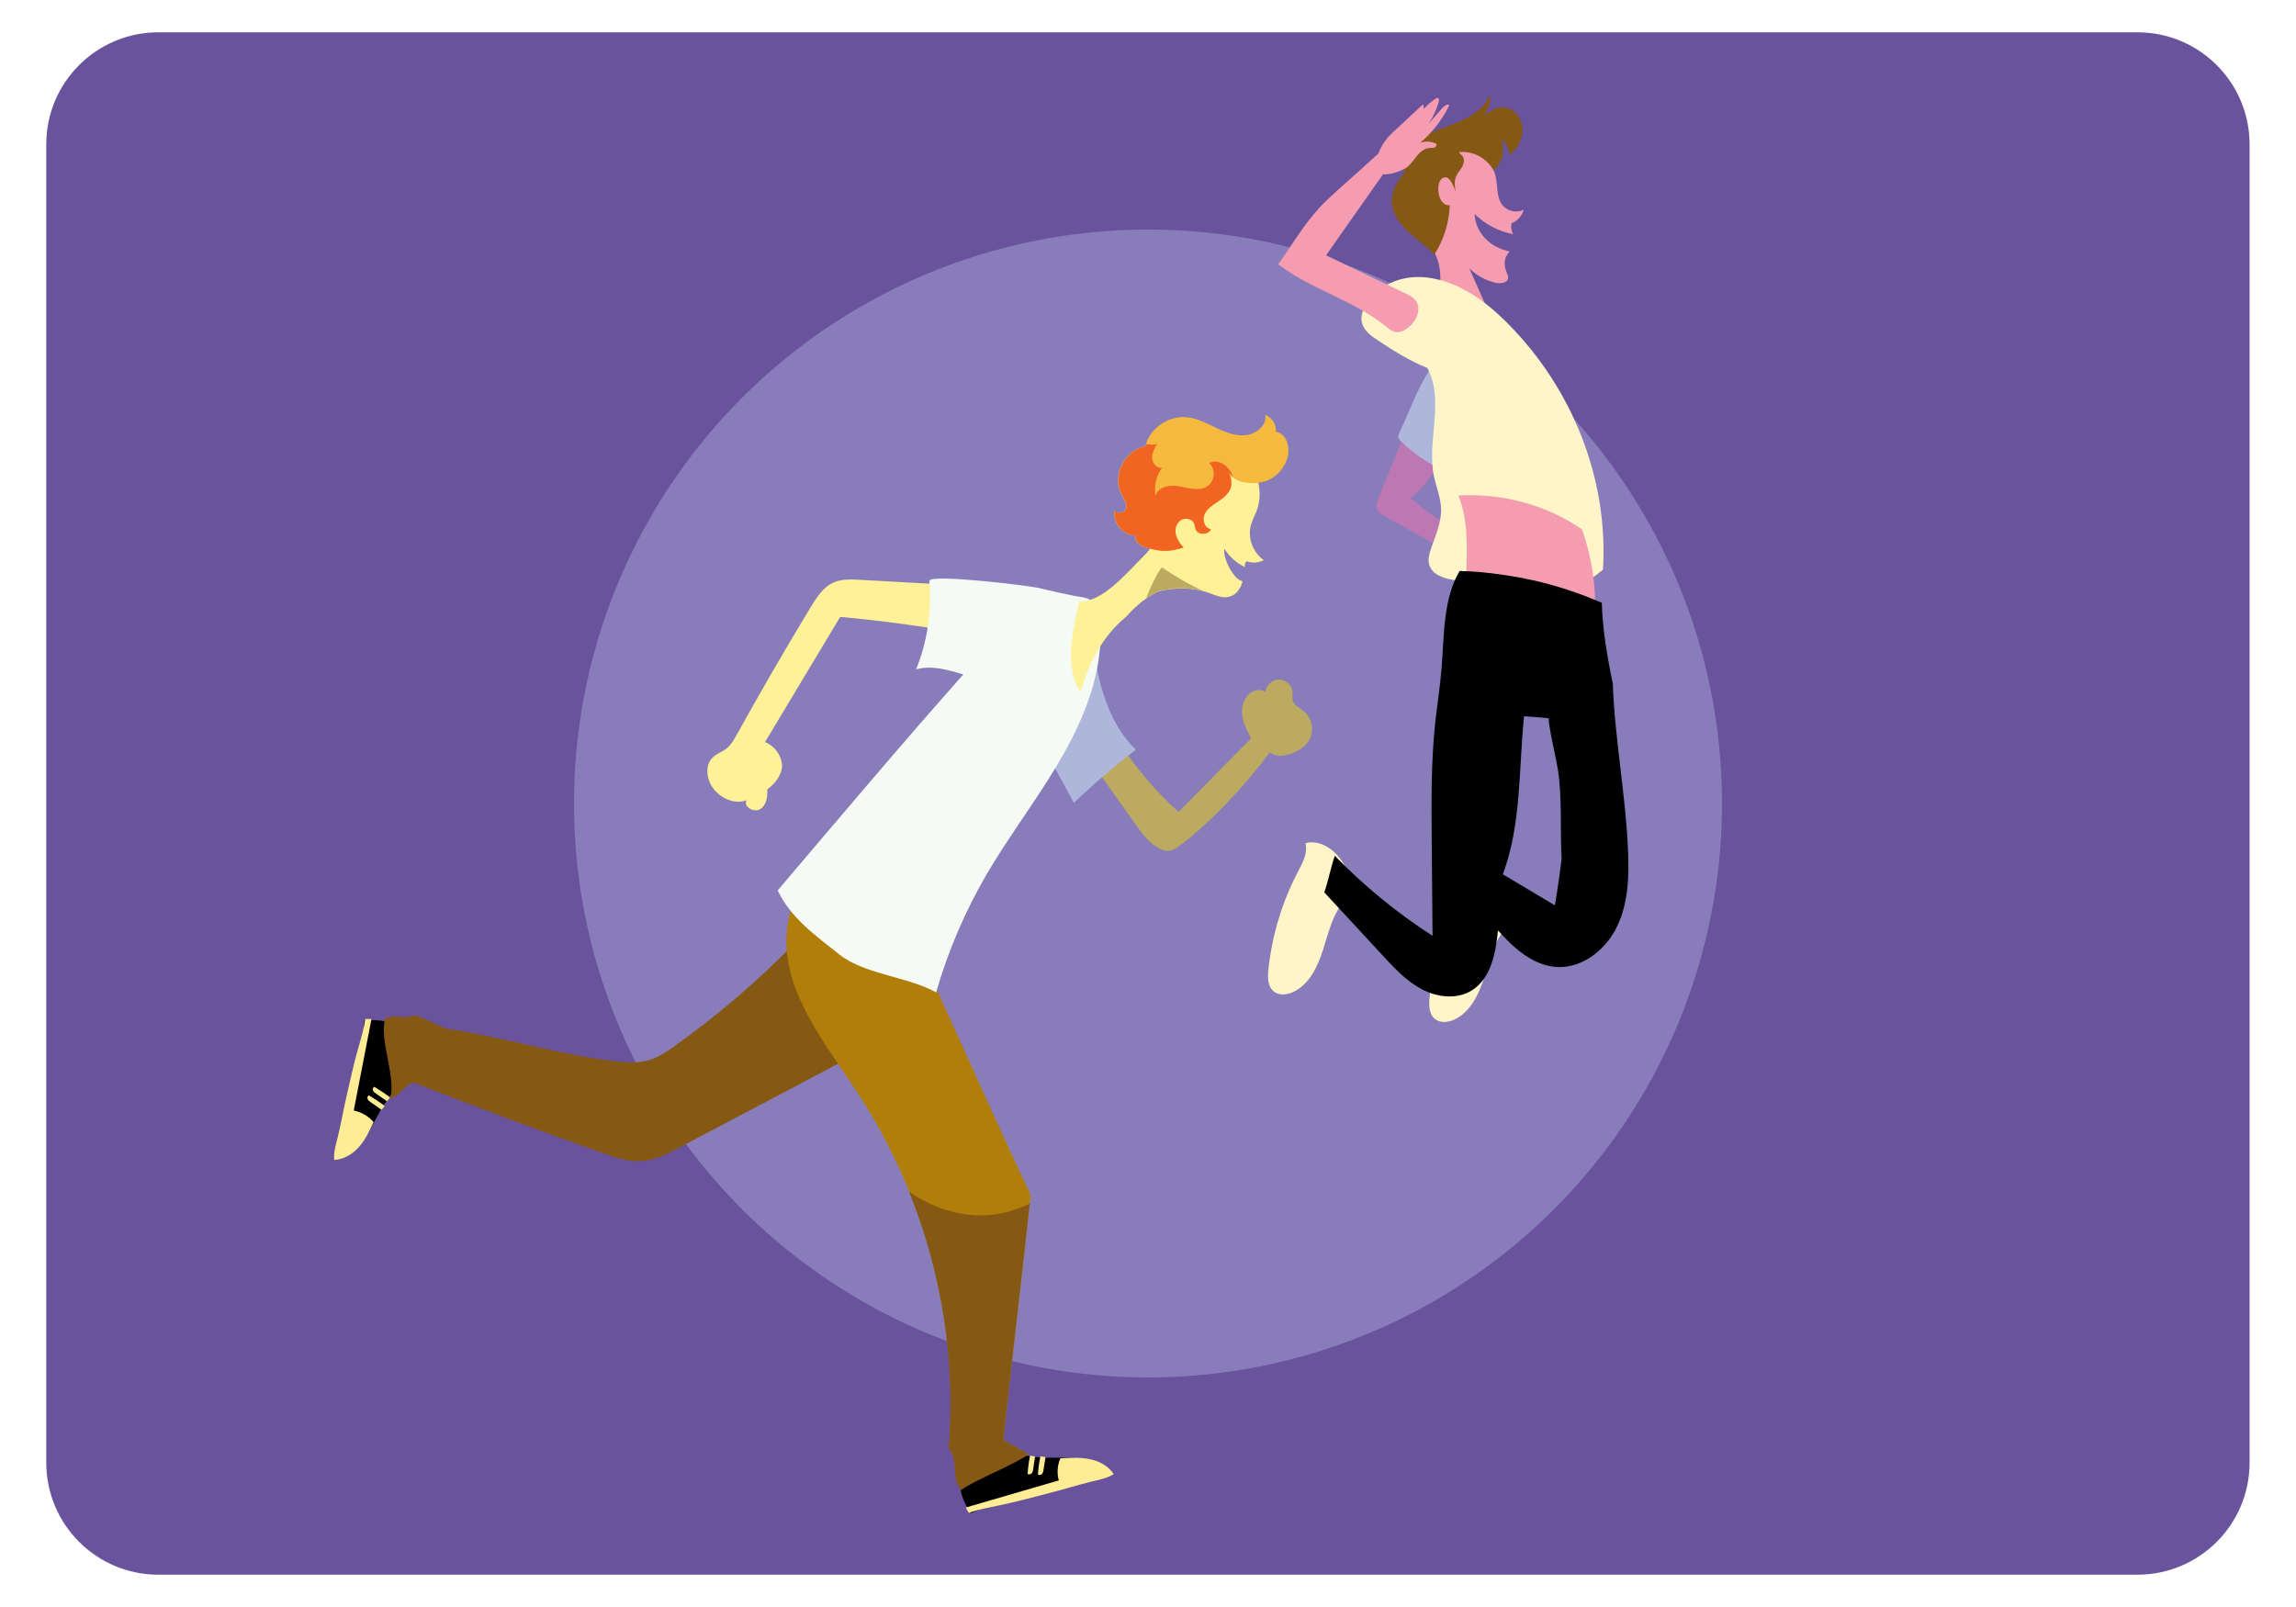 <?xml version="1.0" encoding="utf-8"?>
<!-- Generator: Adobe Illustrator 21.0.0, SVG Export Plug-In . SVG Version: 6.00 Build 0)  -->
<svg version="1.1" id="Layer_1" xmlns="http://www.w3.org/2000/svg" xmlns:xlink="http://www.w3.org/1999/xlink" x="0px" y="0px"
	 width="1400px" height="980px" viewBox="0 0 1400 980" enable-background="new 0 0 1400 980" xml:space="preserve">
<g>
	<g>
		<g>
			<g>
				<rect id="XMLID_4_" fill="#69539C" width="1400" height="980"/>
			</g>
		</g>
		<circle fill="#887DBA" cx="700" cy="490" r="350"/>
		<g>
			<g>
				<g>
					<path fill="#F59CB0" d="M890.7,90.1c9.9,0.3,19.2,7.9,21.3,17.6c1.3,5.9,0.4,12.8,4.2,17.5c3,3.7,8.7,4.9,12.9,2.7
						c-1,3.7-3.8,6.9-7.4,8.2c-0.5,2.2-0.2,4.6,0.9,6.7c-9.1-1.8-16.7-5.9-23.5-12.3c0.8,12,9.7,20.4,21.5,22.9
						c-3.6,3.5-3.8,7.8-2,12.5c0.5,1.2,1.1,2.4,1,3.7c-0.4,3-4.6,3.5-7.5,2.9c-6.1-1.4-11.8-4.5-16.2-8.9
						c4.8,10.9,9.5,21.4,14.3,32.2c-9.8-7.9-20.9-14.1-32.6-18.5c1.6-8.5,0.6-18.4-4.3-25.5c-2.3-3.4-5.2-6.3-7.5-9.6
						c-7.5-10.5-8.6-25.8-1.1-36.3C870.7,97.4,880.9,93.9,890.7,90.1z"/>
					<path fill="#855914" d="M890.2,93.9c1.7,0.7,2.6,2.7,2.4,4.6s-1.1,3.5-2.2,5c-1.1,1.5-2.2,3-2.8,4.8c-1,2.9-0.5,6,0.1,9
						c-0.9-2.6-1.8-5.3-3.6-7.5c-0.5-0.6-1.1-1.3-1.9-1.5c-1.2-0.4-2.6,0.1-3.5,1.1c-0.9,1-1.3,2.3-1.5,3.6c-0.4,2.5-0.2,5,0.7,7.4
						c0.9,2.7,3.3,5.3,6.1,4.7c-0.4,10.8-3.6,21.2-9.5,30.3c-4.8-5.5-11.1-9.5-16.4-14.6s-9.8-11.7-9.5-19c0.3-6.4,4.2-12,8-17.1
						c-2.2-3.7-0.9-8.5,1.4-12.1c5.7-8.9,16.6-12.6,26.5-16.3c9.9-3.7,20.5-9,24.1-18.9c0.6,4.4-0.8,9.1-3.8,12.5
						c2.5-0.6,4.4-2.5,6.8-3.6c4.3-1.9,9.8-0.5,13,3c3.2,3.5,4.4,8.6,3.4,13.3c-0.9,4.7-3.7,8.8-7.3,12c-0.4-3.8-2.4-7.5-5.5-9.8
						c3,6.4,1,14.7-4.6,19c-3.8-7.1-11.9-11.6-20-11.1c-0.5,0-1.2,0-1.4-0.5S890.6,93.5,890.2,93.9z"/>
					<path fill="#BD77B2" d="M869.1,240c-5.3,6.2-8.5,14-11.5,21.6c-5.6,13.9-11.2,27.8-16.8,41.6c-1.1,2.6-2.1,5.7-0.8,8.1
						c0.9,1.6,2.6,2.6,4.2,3.5c17.7,9.8,35.4,19.7,53.1,29.5c0.5-5.5,2-10.8,4.3-15.8c-15.2-5.4-29.3-13.7-41.3-24.5
						c11.1-10.4,21.2-24.3,28.5-37.7c1.1-2,2.2-4.3,1.5-6.5c-0.5-1.5-1.6-2.6-2.8-3.6C881.3,250.6,875.3,245.7,869.1,240z"/>
					<path fill="#AFB6DC" d="M853.5,263.4c-0.5,1.1-1.1,2.3-0.8,3.5c0.2,0.9,0.9,1.7,1.6,2.3c7.2,7,15.6,12.8,24.6,17.2
						c3.5-12.2,6.9-24.3,10.1-36.6c1.2-4.4,2.3-8.8,2.2-13.3c-0.3-11.9-7.3-26.5-17.3-13.8C865.2,233.9,859.7,250.6,853.5,263.4z"/>
					<path fill="#FFF5C9" d="M869.9,169.2c19.5,2.3,35.9,14.4,49.2,27.8c40.2,40.3,61.7,95.8,58.3,150.4
						c-11.2,9.4-23.2,16.1-37.8,19.9c-13.3-7.1-30.1-11.1-45.4-12.6c-8.9-0.9-20.3-2.2-22.7-10.2c-1-3.3,0-6.7,1.1-10
						c2.7-8,6.4-16,6.1-24.3c-0.2-6.8-3-13.3-4.4-20c-4.4-21.8,6.8-46-4-65.8c-10.4-4.1-21.6-11.1-30.7-17.2
						c-3.9-2.6-7.9-5.7-9.1-10.1c-1.3-4.6,0.9-9.5,3.8-13.5C842,172.9,855.8,167.6,869.9,169.2z"/>
					<path fill="#F59CB0" d="M964.6,322.8c-21.4-14.8-48.6-22.2-75.3-20.6c6.1,16,5.2,30.6,4.8,47.6c0,1.2-0.1,2.4,0.5,3.5
						c0.6,1.1,1.9,1.8,3.1,2.5c23.3,12.2,47.9,24.7,74.6,24.7C973.7,361.1,971.2,341.1,964.6,322.8z"/>
					<path fill="#FFF5C9" d="M796,514.2c1.6,5.8-1.6,11.7-4.4,17.1c-9.8,18.6-16,39.1-18.2,60c-0.5,4.9-0.4,10.6,3.5,13.5
						c3.2,2.4,7.8,1.9,11.5,0.2c9.9-4.5,15-15.4,18.3-25.7c3.3-10.3,5.7-21.4,12.8-29.6C831,536.6,812.8,509.6,796,514.2z"/>
					<path fill="#FFF5C9" d="M894.3,531c1.6,5.8-1.6,11.7-4.4,17.1c-9.8,18.6-16,39.1-18.2,60c-0.5,4.9-0.4,10.6,3.5,13.5
						c3.2,2.4,7.8,1.9,11.5,0.2c9.9-4.5,15-15.4,18.3-25.7c3.3-10.3,5.7-21.4,12.8-29.6C929.2,553.5,911,526.5,894.3,531z"/>
					<path d="M983.4,416.8c-3.4-16.3-6.2-32.7-6.7-49.2c-13.4-5.8-27.2-10.4-41.7-13.7c-10.9-2.4-22-4.1-33.2-5.1
						c-3.9-0.3-7.8-0.5-11.8-0.6c-10,16.8-9.4,39.2-11,59.4c-0.9,11.2-2.7,22.3-3.9,33.4c-2.5,23.7-2.3,47.5-2.1,71.3
						c0.2,19.5,0.3,38.9,0.5,58.4c-21.6-13.9-41.6-30.3-59.6-48.8c-2.3,6.5-4.1,15.8-6.4,22.3l35.8,38.7
						c7.1,7.7,14.4,15.5,23.7,20.4c9.3,4.9,21.1,6.3,30.1,0.9c12-7.2,14.9-22.9,16.3-36.8c9.7,10.9,21.5,21.5,35.9,22.3
						c15.7,0.9,30.1-10.7,36.8-24.9c6.8-14.2,7.3-30.5,6.6-46.2C991.3,484.8,984.6,450.7,983.4,416.8z M948.1,552.1
						c-10.6-6.3-21.2-12.6-31.7-18.9c0,0,0-0.1,0-0.1c11.3-30.3,9.6-63.8,12.9-96.3c5,0.3,10,0.8,15,1.2c0.1,1.7,0.2,3.3,0.5,4.9
						c1.4,9,3.7,17.9,5.2,26.8c2.6,17.7,1.2,35.9,2.2,53.7C951.1,533.1,949.7,542.6,948.1,552.1z"/>
					<path fill="#F59CB0" d="M874.4,87.1c-2.7-1-5.8-1-8.5,0c7.5-6.3,13.7-14.3,17.9-23.1c-1.8-0.7-3.5,0.9-4.7,2.3
						c-2.6,3-5.3,6-7.9,9c2.7-4.1,4.8-8.6,6.1-13.3c0.2-0.9,0.2-2.1-0.6-2.3c-0.4-0.1-0.9,0.2-1.2,0.4c-2.6,1.7-5.1,3.8-7.2,6.2
						c-0.2-0.9-0.4-1.8-0.6-2.7c-5.7,5.3-11.4,10.6-17.1,15.9c-2.2,2-4.3,4-6,6.4c-1.1,1.5-2.9,4.5-4.2,7.8
						c-1.3,1.2-2.6,2.4-3.9,3.5c-9.5,8.9-19.7,17.3-29,26.4c-11,10.8-19.2,25-28.1,37.6c20.1,15.4,46,21.8,65.6,37.8
						c1.9,1.5,3.8,3.2,6.2,3.5c2.3,0.3,4.6-0.7,6.5-2c5.8-3.8,9.7-12.3,5.2-17.6c-1.5-1.8-3.7-2.9-5.8-3.9
						c-16.2-7.8-32.3-15.5-48.5-23.3c11.6-16.5,23.1-33,34.7-49.4c4.8,0.4,12.2-2.4,14.7-4.4c2.4-1.9,4.1-4.6,6.1-7
						c2-2.4,4.6-4.5,7.7-4.7c1-0.1,2.1,0.1,3-0.3c0.9-0.4,1.5-1.7,0.9-2.4C875.1,87.4,874.7,87.2,874.4,87.1z"/>
				</g>
				<g>
					<path fill="#FFF197" d="M583.6,356.9c-19.7-1.1-39.4-2.2-59.1-3.3c-5.3-0.3-10.8-0.6-15.7,1.4c-6.6,2.7-10.7,9.1-14.4,15.1
						c-15.6,25.8-30.7,51.8-45.3,78.2c-1.6,2.9-3.3,5.9-5.9,8c-2.7,2.2-6.3,3.3-8.7,5.7c-4,3.9-3.9,10.4-1.6,15.4
						c3.7,8.1,13.8,13.8,22.4,10.6c-2.4,3.8,4.4,7.9,8.3,5.4s4.4-7.6,4.3-12.1c4.9-3.4,9.5-9.6,8.9-15.4
						c-0.7-5.8-4.7-11.1-10.3-13.4c15.2-25.5,30.6-50.8,45.8-76.3c24.6,2.2,48.6,5.6,73,9.5c5.5-8.2,1.9-19-1.8-28.1
						c-0.2-0.6-0.6-1.2-1.2-1.4C581.6,356,583.1,356.6,583.6,356.9z"/>
					<path fill="#BCAA61" d="M654,448.6c12.7,17.9,25.4,35.8,38.1,53.7c3.9,5.4,7.9,11,13.7,14.5c2.1,1.2,4.4,2.2,6.9,2
						c2.6-0.2,4.9-1.8,6.9-3.3c19-14.1,40.8-38,54.7-56.7c5.8,4.8,17.3,0.4,22.3-5.1c5-5.5,4.4-15-1.4-19.8
						c-2.7-2.2-6.4-3.9-7.1-7.2c-0.3-1.5,0.1-3.1,0-4.7c-0.2-4-4-7.6-8.2-7.6s-8.1,3.6-8.2,7.6c-6-3.8-12.8,1.8-14.1,8.6
						c-1.3,6.8,2,13.5,5.3,19.7c-13.2,13.2-31.1,31.7-44.3,44.8c-19-17-35.1-38.3-47.1-60.4c-5.7,4.7-11.9,8.8-18.5,12.2
						C652.8,448.1,653.3,449.6,654,448.6z"/>
					<path fill="#AFB6DC" d="M642.1,466.2c4.2,7.8,8.5,15.6,12.7,23.4c12-11.5,24.6-22.3,37.8-32.4c-16.1-15.5-22.1-38.1-25.6-59.7
						C646.4,418,626.8,437.9,642.1,466.2z"/>
					<g>
						<path d="M222.2,622.2c-0.7,4.5-0.4,9-0.6,13.5c-0.4,9.1-3.6,18.1-6.1,26.8c-2.5,8.9-5.1,17.9-7.2,26.9
							c-1,4.3-2.1,8.5-3.8,12.5c0,0.7,0,1.3,0.1,2c0,0-0.1,0-0.1,0.1c7.9,0.1,14.8-5.5,19.1-11.9c4.4-6.5,7.1-13.9,11.8-20.2
							c1.5-2,3.1-3.9,4.1-6.1c1.3-3,1.2-6.3,1.3-9.5c0.4-9,2.3-19,6.2-27.2C241,622.7,231.1,621.6,222.2,622.2z"/>
						<path fill="#FFED96" d="M222.7,621.5c-0.8,5.9-2.5,11.6-4.2,17.5c-2.8,9.5-4.8,19.4-7.1,29.1c-2,8.5-3.4,17.1-5.5,25.5
							c-1.1,4.3-2.6,9.3-2.1,13.8c5.4-0.3,10.6-3.2,14.3-7.1c4.4-4.6,7.1-10.4,9.7-16c-3.1-3.6-7.4-6.1-12.1-7.1
							c3.6-18.6,7.2-37.2,10.8-55.7C225.1,621.3,223.8,621.3,222.7,621.5z"/>
						<g>
							<path fill="#FFED96" d="M236,671.6c0.6-0.8,1.2-1.5,1.8-2.3l-0.4-0.4c-2.9-2.2-6-4.2-9.1-6.1c-0.9,0.3-1.2,1.4-0.8,2.3
								c0.4,0.8,1.1,1.4,1.9,1.9C231.6,668.5,233.8,670.1,236,671.6z"/>
							<path fill="#FFED96" d="M226.1,672.2c2.2,1.5,4.4,3.1,6.6,4.6c0.6-0.8,1.2-1.5,1.8-2.3l-0.4-0.4c-2.9-2.2-6-4.2-9.1-6.1
								c-0.9,0.3-1.2,1.4-0.8,2.3C224.6,671.2,225.4,671.7,226.1,672.2z"/>
						</g>
					</g>
					<path fill="#855914" d="M493.8,573.7c-2.3,2.6-4.6,5.2-6.9,7.9c-0.8-2.2-1.5-4.3-2.3-6.5c-22.4,23-47,44.1-73.4,62.9
						c-4.7,3.4-9.6,6.7-15.2,8.4c-7.4,2.3-15.4,1.4-23.1,0.5c-34.2-4.2-67.1-14.7-100.8-19.6c-1.3-0.4-17.1-7.7-18.4-8.1
						c-9.6,2.6-9.1-0.7-18.8,1.6c-3.9,14.1,6.9,35.6,3,49.7c9.3-5.4,4.7-5.1,14-10.5c38.4,15.2,77.2,29.6,116.2,43.4
						c7.3,2.6,14.9,5.1,22.6,4.7c8.5-0.5,16.3-4.5,23.7-8.4c39.4-20.8,78.9-41.6,118.3-62.4c2.7,0.9,2.8-6.1,5.5-5.2
						C532.3,608.2,514.7,587.7,493.8,573.7z"/>
					<path fill="#B07E09" d="M508.3,514.1c-15.6,14.6-27.1,34-28.6,54.8c-2.6,36,23.4,67.2,43.4,97.8
						c41.9,64.1,61.6,141.1,55.5,216.5c6.8,9.2,0.7,16.2,7.5,25.5c9.2-6.6,32-15.2,41.1-21.8c-5.2-2.9-10.3-5.9-15.5-8.8
						c5.4-49.7,11.5-99.8,16.8-149.4c-25.6-53.6-50.4-111.6-76-165.2C543,543.4,528.4,524.8,508.3,514.1z"/>
					<path fill="#F5FAF4" d="M643.8,467.9c13.3-22.1,24.4-46.1,26.8-71.5c0.9-9.4,1.9-14.6-1-23.7c-0.7-2-1.5-4.1-3.1-5.6
						c-2.2-2.1-5.4-2.9-8.5-3.2c-2.5-0.3-18.1-3.7-24.9-5.4c-5.3-1.3-66.9-8.8-66.4-4.2c1.6,18.2-1.2,36.8-8.1,53.9
						c9.5-2.6,19.1,0.2,28.8,3.1C553.1,449.8,507.3,504,474.2,543c8,16.9,23,27.5,37.9,39.3c14.9,11.8,42.1,13.5,58.7,22.9
						c7.2-25.1,17.6-49.4,30.9-72.2C614.8,510.7,630.5,490,643.8,467.9z"/>
					<path fill="#FFF197" d="M754.6,352.9c-1-0.8-1.8-1.8-2.6-2.9c-2-2.7-3.6-5.7-4.6-8.9c-0.7-2.1-1.2-4.4-0.8-6.5
						c2.9,4.8,7.3,8.8,12.5,11.2c0-0.7,0-1.4,0-2.1c0.3-0.5,0.6-0.9,1-1.4c4.3,1.2,6.5,1.1,10.5-0.7c-6.9-4.9-10.1-14.1-7.7-21.9
						c0.8-2.7,2.2-5.2,3.2-7.8c3.4-8.6,2.3-18.8-2.7-26.6c-4.5-7-12.1-11.9-20.3-14.3c-10.9-3-23.2-3.8-33,1.6
						c-10.7,5.9-16.4,19.2-13,30.6c2.4,8.2,9,15.8,7.5,24.3c-0.9,4.8-4.3,8.8-7.9,12.3c-10.2,10.1-24.3,27.4-38.9,27.2
						c0,0.3,0,0.5-0.1,0.8c-3,14.9-7,30.4-3,45.1c0.9,3.2,2.2,6.4,4.2,9.1c4.6-17.1,13.4-34,27.3-45.5c0.3-0.3,0.7-0.7,1-1
						c2.9-3.2,6-6.2,9.6-9c3.1-2.4,6.3-4.3,9.7-5.9c10.1-2.5,20.9-2.5,30.7,1c3.9,1.4,7.9,3.3,11.9,2.4c4.6-0.9,7.2-4.8,8.6-9.4
						C756.6,354.2,755.5,353.6,754.6,352.9z"/>
					<path fill="#F5BA3D" d="M785.3,278.1c1.3-5.9-1-13.7-7.3-14.8c0.4-4.2-2.3-8.6-6.4-10.3c0.9,6-5.1,11.4-11.4,12.3
						s-12.6-1.5-18.3-4.2c-5.7-2.7-11.4-5.9-17.7-6.6c-11.5-1.4-23.3,6.7-25.7,17.5c-12.7,2.6-20.5,17.8-14.9,29
						c1.4,2.9,3.7,5.8,3,8.9c-0.7,3.1-6.6,4.2-6.8,1c-2,7.4,4.9,15.8,12.9,15.7c-1.6,3.1,2.3,6.2,5.7,7.2c7.6,2.2,12.3,3,19.9,1
						c1.1-0.3,2.1-0.6,3.2-0.8c-2.1-2.4-4-5.1-4.7-8.1c-0.7-3.1,0.2-6.6,2.8-8.5s7-1.2,8.3,1.6c0.6,1.2,0.5,2.6,1,3.9
						c1.5,3.6,7.9,3.4,9.3-0.2c-3.9-0.6-5.4-5.6-3.9-9c1.5-3.5,5-5.7,8.2-7.8s6.6-4.6,7.8-8.1c1-3.1,0.2-6.4-0.9-9.5
						c3.1,5.9,12.6,7.2,19.8,5.8C777.3,292.5,783.6,285.7,785.3,278.1z"/>
					<g>
						<path d="M591.8,922.7c4.5-1.4,8.5-3.8,12.7-5.7c8.6-3.9,18.5-5.3,27.7-7.2c9.5-2,18.9-3.9,28.3-6.3c4.4-1.1,8.9-2.1,13.3-2.5
							c0.6-0.3,1.2-0.6,1.8-1c0.1,0,0.1,0,0.1,0c-3.5-6.8-11.9-10-19.9-10.8c-8-0.8-16.2,0.4-24.2-0.7c-2.5-0.3-5-0.9-7.6-0.7
							c-3.4,0.3-6.4,1.9-9.4,3.3c-8.5,3.8-18.7,6.8-28.1,7.3C583.5,906.4,587,915.4,591.8,922.7z"/>
						<path fill="#FFED96" d="M590.8,922.6c5.8-2.1,11.9-3.2,18.1-4.5c10.1-2,20.2-4.9,30.2-7.4c8.8-2.2,17.4-5,26.2-7.1
							c4.5-1.1,9.8-2.1,13.8-4.6c-2.8-4.4-7.8-7.5-13.1-8.8c-6.3-1.6-12.9-1.3-19.4-0.9c-1.9,4.2-2.2,9.1-1,13.5
							c-18.9,5.5-37.8,11-56.6,16.5C589.5,920.7,590.2,921.7,590.8,922.6z"/>
						<g>
							<path fill="#FFED96" d="M631.2,888.2c-1-0.2-2-0.3-3-0.5l-0.2,0.5c-0.7,3.5-1.2,7-1.4,10.6c0.7,0.6,1.9,0.3,2.5-0.4
								c0.6-0.7,0.8-1.6,0.9-2.5C630.3,893.4,630.7,890.8,631.2,888.2z"/>
							<path fill="#FFED96" d="M636.3,896.3c0.4-2.6,0.8-5.2,1.2-7.7c-1-0.2-2-0.3-3-0.5l-0.2,0.5c-0.7,3.5-1.2,7-1.4,10.6
								c0.7,0.6,1.9,0.3,2.5-0.4C636,898.1,636.1,897.2,636.3,896.3z"/>
						</g>
					</g>
					<path fill="#F26422" d="M750.4,297.6c1-3.1,0.2-6.4-0.9-9.5c0.6,1.1,1.4,2,2.4,2.8c-0.4-0.9-0.7-1.9-1.2-2.8
						c-2.5-4.7-8.7-8.5-13.4-5.7c4.4,3.9,3.4,11.9-1.9,14.6c-5,2.6-11.1,0.5-16.7-0.5c-5.6-1-13.1,0.6-14,6
						c-1.2-5.9,0.3-12.3,3.9-17.2c-3.2,0.5-5.9-2.7-6.1-5.8c-0.2-3.1,1.4-6,3-8.7c-2.5,0.6-4.6,0.4-6.4-0.1
						c-0.1,0.4-0.3,0.9-0.4,1.3c-12.7,2.6-20.5,17.8-14.9,29c1.4,2.9,3.7,5.8,3,8.9c-0.7,3.1-6.6,4.2-6.8,1
						c-2,7.4,4.9,15.8,12.9,15.7c-1.6,3.1,2.3,6.2,5.7,7.2c7.6,2.2,12.3,3,19.9,1c1.1-0.3,2.1-0.6,3.2-0.8c-2.1-2.4-4-5.1-4.7-8.1
						c-0.7-3.1,0.2-6.6,2.8-8.5c2.6-1.9,7-1.2,8.3,1.6c0.6,1.2,0.5,2.6,1,3.9c1.5,3.6,7.9,3.4,9.3-0.2c-3.9-0.6-5.4-5.6-3.9-9
						c1.5-3.5,5-5.7,8.2-7.8C745.9,303.7,749.2,301.2,750.4,297.6z"/>
					<path fill="#855914" d="M611.7,878.1c5.2-47.9,11-96.3,16.2-144.2c-12,6.1-26,8.6-39.5,6.6c-12.4-1.8-23.9-6.7-34.1-13.8
						c20,49.6,28.5,103.5,24.2,156.5c6.8,9.2,0.7,16.2,7.5,25.5c9.2-6.6,32-15.2,41.1-21.8C622,883.9,616.8,881,611.7,878.1z"/>
					<path fill="#BCAA61" d="M708.5,346.1c-0.5-0.3-5.9,8.6-9.6,18.8c2.4-1.7,5-3.1,7.6-4.4c9.1-2.3,18.6-2.4,27.6,0
						C725.1,356.7,716.7,351.4,708.5,346.1z"/>
				</g>
			</g>
		</g>
		<path fill="#FFFFFF" d="M0,0v980h1400V0H0z M1371.7,891.9c0,37.8-30.6,68.4-68.4,68.4H96.6c-37.8,0-68.4-30.6-68.4-68.4V88.1
			c0-37.8,30.6-68.4,68.4-68.4h1206.7c37.8,0,68.4,30.6,68.4,68.4V891.9z"/>
	</g>
</g>
</svg>
